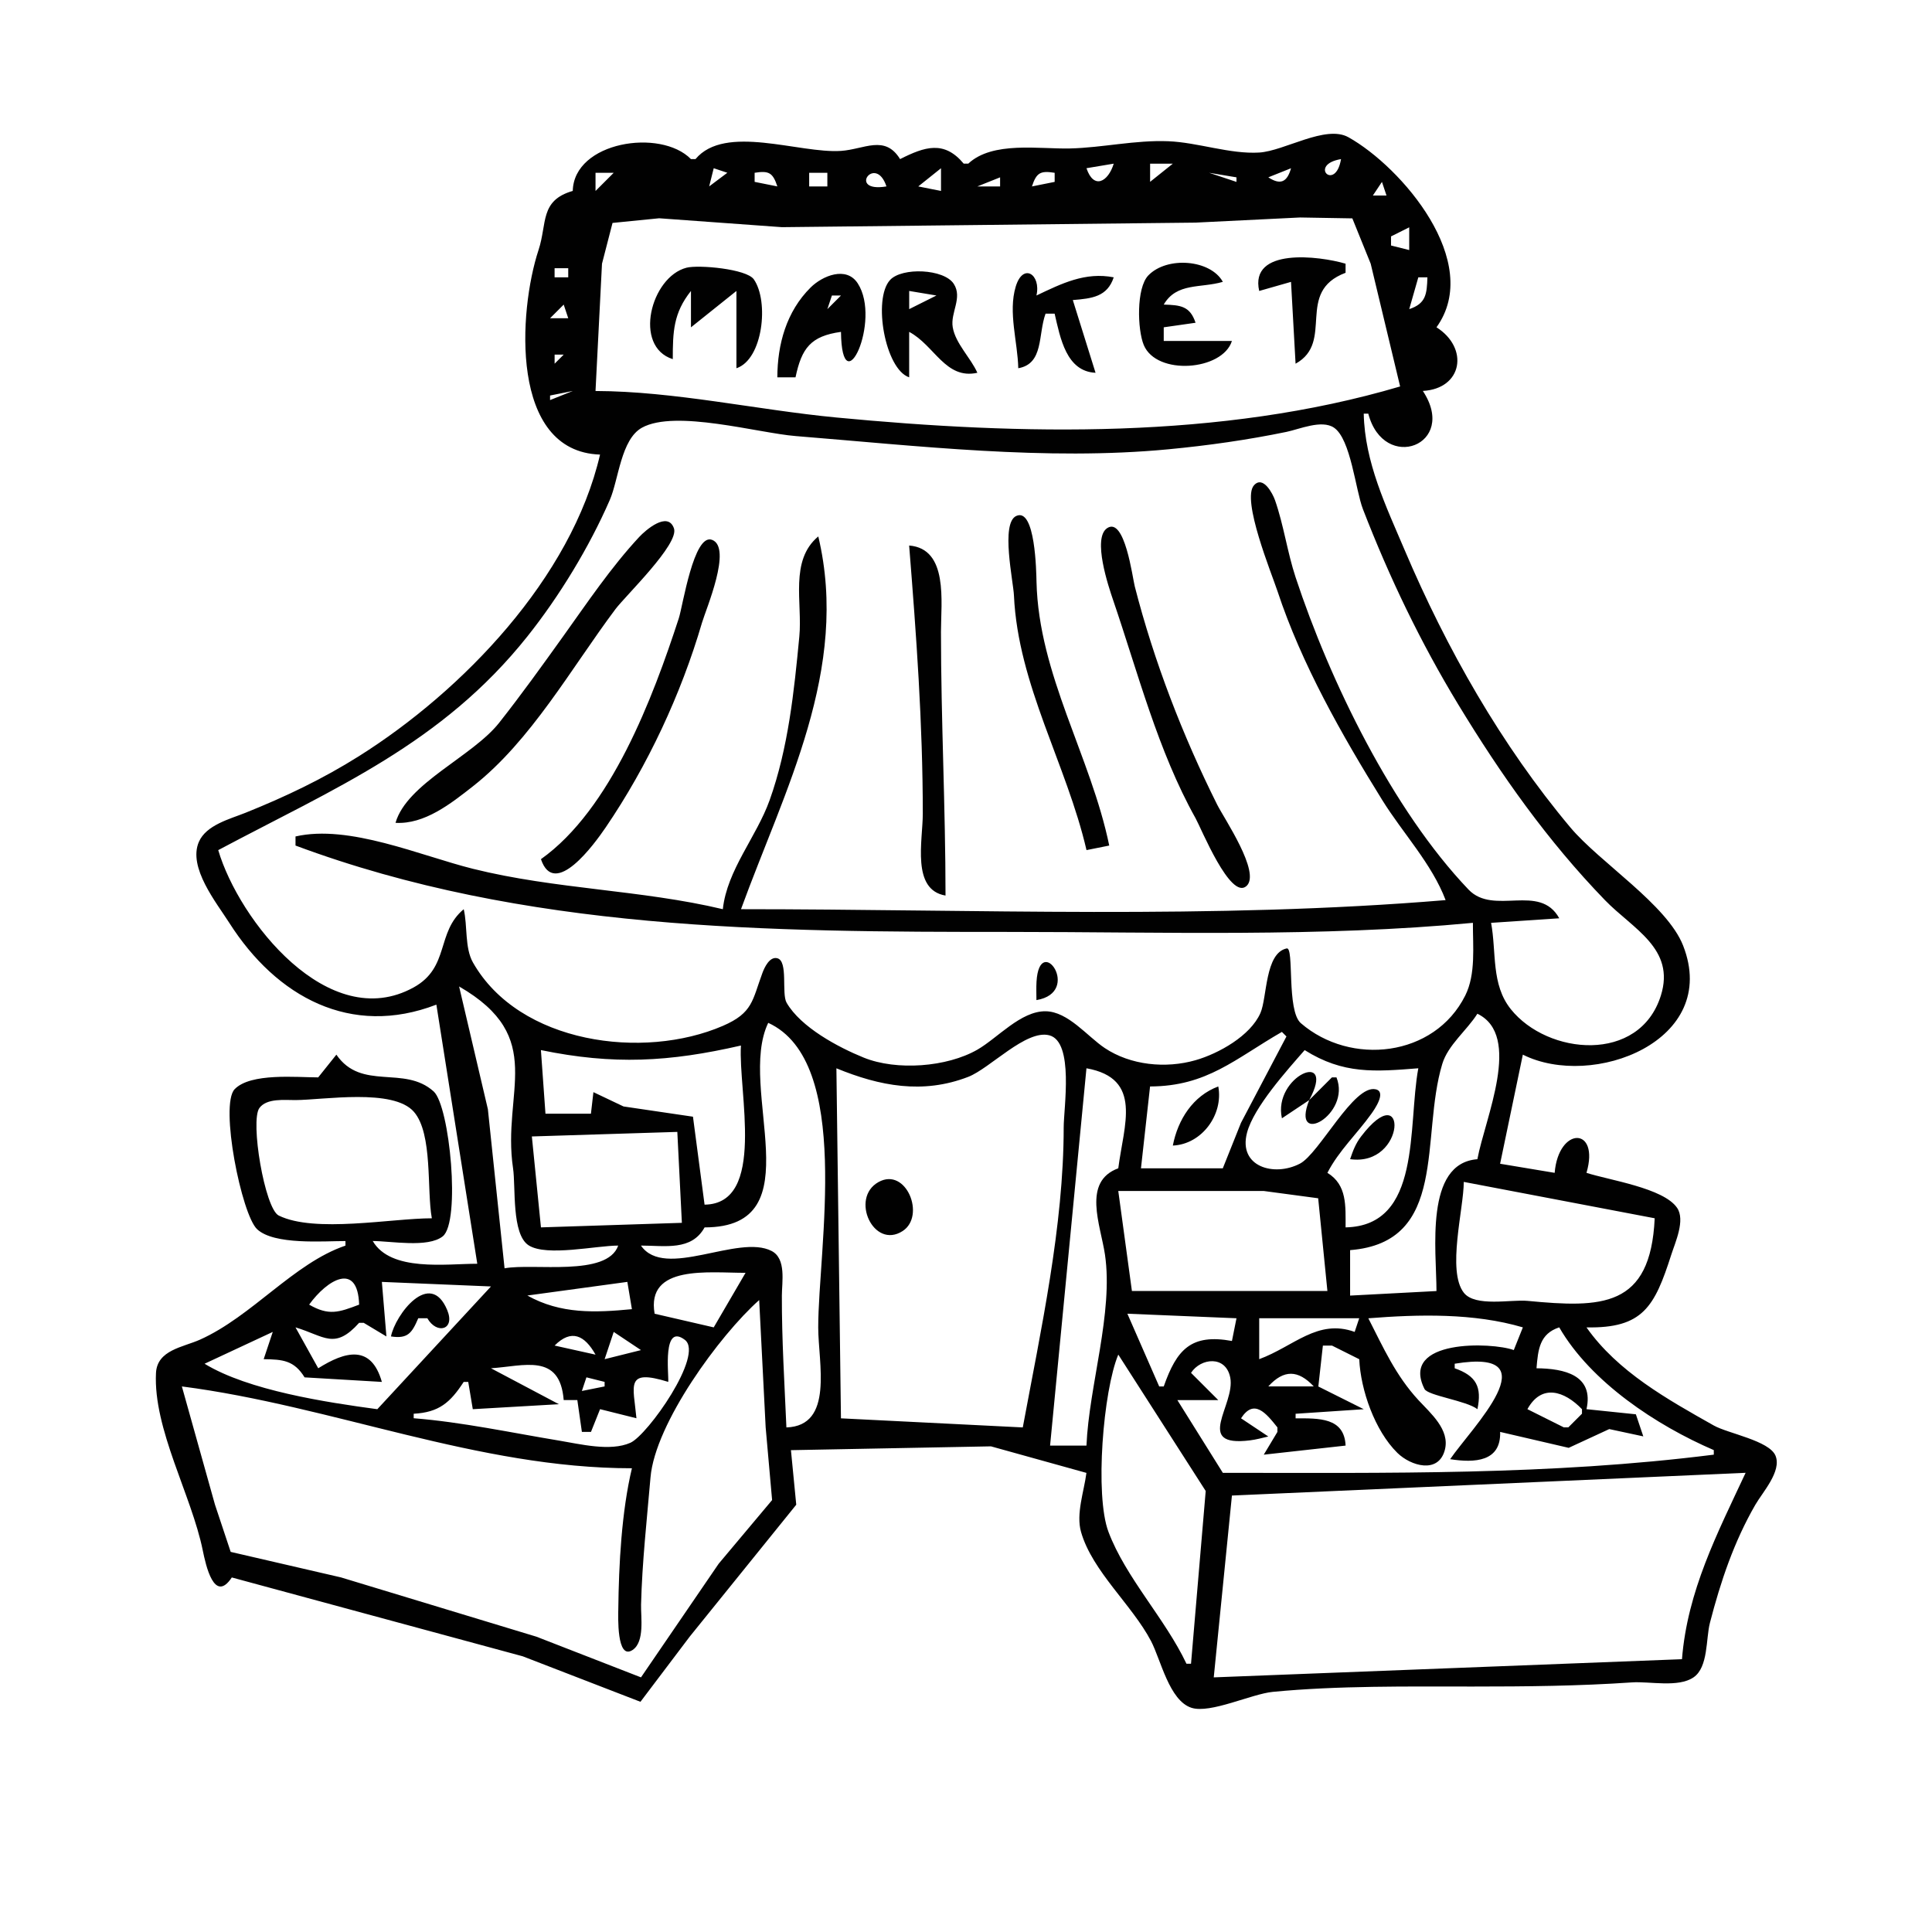 <?xml version="1.0" encoding="UTF-8" standalone="no"?>
<!-- Created with Inkscape (http://www.inkscape.org/) -->

<svg
   width="112.448mm"
   height="112.448mm"
   viewBox="0 0 112.448 112.448"
   version="1.1"
   id="svg988"
   xmlns="http://www.w3.org/2000/svg"
   xmlns:svg="http://www.w3.org/2000/svg">
  <defs
     id="defs985" />
  <g
     id="layer1"
     transform="translate(-48.905,-92.276)">
    <path
       style="fill:#010101;stroke:none;stroke-width:0.265"
       d="m 105.261,101.801 h -0.265 c -1.14,-1.368 -2.264,-0.989 -3.704,-0.265 -0.883,-1.438 -2.084,-0.568 -3.44,-0.477 -2.426,0.163 -6.739,-1.59 -8.467,0.477 h -0.265 c -1.765,-1.802 -6.81,-1.018 -6.879,1.852 -1.928,0.554 -1.48,1.884 -1.992,3.44 -1.17,3.551 -1.688,11.734 3.58,11.906 -1.662,7.183 -8.007,13.757 -14.023,17.547 -2.121,1.336 -4.293,2.37 -6.615,3.302 -0.908,0.364 -2.287,0.708 -2.713,1.697 -0.64,1.485 1.021,3.53 1.77,4.706 2.755,4.326 7.084,6.677 12.055,4.763 l 2.381,15.081 c -1.823,0 -5.032,0.48 -6.085,-1.323 1.05,0 3.212,0.411 4.074,-0.272 1.052,-0.833 0.412,-7.588 -0.529,-8.435 -1.713,-1.543 -4.198,-0.011 -5.661,-2.14 l -1.058,1.323 c -1.234,2.7e-4 -3.938,-0.277 -4.864,0.689 -0.879,0.917 0.404,7.302 1.309,8.148 0.992,0.927 3.848,0.688 5.142,0.689 v 0.265 c -3.006,1.022 -5.431,4.113 -8.467,5.474 -0.99,0.443 -2.493,0.6 -2.561,1.94 -0.164,3.263 2.069,7.116 2.72,10.314 0.179,0.879 0.672,3.13 1.693,1.587 l 16.933,4.589 6.851,2.648 2.871,-3.798 6.197,-7.673 -0.309,-3.175 11.642,-0.222 5.556,1.545 c -0.135,1.064 -0.616,2.384 -0.313,3.44 0.657,2.289 2.969,4.241 4.074,6.35 0.564,1.076 1.057,3.463 2.352,3.882 1.097,0.355 3.495,-0.807 4.735,-0.927 3.772,-0.365 7.854,-0.31 11.642,-0.31 3.106,0 6.168,-0.029 9.26,-0.241 1.031,-0.071 2.696,0.319 3.589,-0.296 0.862,-0.593 0.712,-2.248 0.95,-3.168 0.622,-2.406 1.399,-4.721 2.646,-6.879 0.42,-0.727 1.539,-1.946 1.174,-2.846 -0.357,-0.883 -2.765,-1.295 -3.596,-1.764 -2.7,-1.523 -5.59,-3.128 -7.408,-5.709 3.285,0.059 3.963,-1.195 4.936,-4.233 0.231,-0.721 0.825,-2.01 0.338,-2.725 -0.792,-1.161 -3.973,-1.614 -5.274,-2.038 0.79,-2.701 -1.629,-2.709 -1.852,0 l -3.175,-0.529 1.323,-6.35 c 4.053,2.034 11.504,-0.792 9.329,-6.346 -0.935,-2.385 -4.85,-4.837 -6.567,-6.883 -4.019,-4.79 -7.201,-10.401 -9.641,-16.14 -1.087,-2.555 -2.323,-5.113 -2.381,-7.938 h 0.265 c 0.909,3.469 5.253,1.828 3.175,-1.323 2.318,-0.128 2.696,-2.499 0.794,-3.704 2.732,-3.799 -2.043,-9.339 -5.126,-11.062 -1.325,-0.741 -3.725,0.802 -5.192,0.891 -1.698,0.103 -3.572,-0.59 -5.292,-0.658 -1.932,-0.076 -3.824,0.374 -5.709,0.42 -1.806,0.044 -4.52,-0.439 -5.933,0.885 m 21.696,-0.265 c -0.322,1.934 -1.934,0.322 0,0 m -13.229,0.265 c -0.323,1.061 -1.164,1.527 -1.587,0.265 l 1.587,-0.265 m 3.44,0 -1.323,1.058 v -1.058 h 1.323 m -29.104,0.265 -1.587,0.794 1.587,-0.794 m 3.175,0.265 -1.058,0.794 0.265,-1.058 0.794,0.265 m 2.91,0.794 -1.323,-0.265 v -0.529 c 0.83,-0.131 1.058,-0.009 1.323,0.794 m 6.35,0 c -2.311,0.389 -0.639,-1.923 0,0 m 3.175,-1.058 v 1.323 l -1.323,-0.265 1.323,-1.058 m 6.615,0.265 v 0.529 l -1.323,0.265 c 0.265,-0.803 0.493,-0.925 1.323,-0.794 m 13.758,-0.265 c -0.228,0.805 -0.61,0.996 -1.323,0.529 l 1.323,-0.529 m -39.423,0.265 -1.058,1.058 v -1.058 h 1.058 m 12.435,0 v 0.794 h -1.058 v -0.794 h 1.058 m 10.054,0.265 v 0.529 h -1.323 l 1.323,-0.529 m 12.171,-0.265 1.587,0.265 v 0.265 l -1.587,-0.529 m 10.054,0.529 0.265,0.794 h -0.794 l 0.529,-0.794 m 1.058,11.906 c -10.458,3.091 -22.026,2.834 -32.808,1.807 -4.605,-0.439 -9.422,-1.53 -14.023,-1.543 l 0.377,-7.408 0.613,-2.374 2.714,-0.271 7.144,0.518 24.077,-0.265 6.085,-0.299 3.039,0.052 1.068,2.638 1.713,7.144 m -47.89,-9.79 -0.794,0.529 0.794,-0.529 m 48.419,0.529 v 1.323 l -1.058,-0.265 v -0.529 l 1.058,-0.529 m -8.731,3.704 1.852,-0.529 0.265,4.763 c 2.296,-1.266 -0.053,-4.179 2.91,-5.292 v -0.529 c -1.548,-0.458 -5.6,-0.95 -5.027,1.587 m -34.131,3.969 c 2.65e-4,-1.59 0.034,-2.686 1.058,-3.969 v 2.117 l 2.646,-2.117 v 4.498 c 1.544,-0.507 1.907,-3.898 1.011,-5.176 -0.426,-0.607 -3.216,-0.856 -3.917,-0.675 -2.072,0.533 -3.122,4.588 -0.798,5.322 M 120.607,112.12 h -3.969 v -0.794 l 1.852,-0.265 c -0.324,-0.975 -0.875,-1.026 -1.852,-1.058 0.756,-1.295 2.15,-0.942 3.44,-1.323 -0.718,-1.303 -3.253,-1.501 -4.338,-0.373 -0.706,0.734 -0.635,3.157 -0.265,4.049 0.747,1.799 4.584,1.499 5.132,-0.236 m -38.629,-4.233 v 0.529 h -0.794 v -0.529 h 0.794 m 26.194,5.821 c 1.489,-0.261 1.143,-1.948 1.587,-3.175 h 0.529 c 0.328,1.416 0.68,3.363 2.381,3.44 l -1.323,-4.233 c 1.108,-0.091 2.007,-0.186 2.381,-1.323 -1.661,-0.323 -3.021,0.357 -4.498,1.058 0.28,-1.231 -0.784,-1.93 -1.208,-0.513 -0.447,1.492 0.119,3.23 0.15,4.747 m -14.023,0.529 h 1.058 c 0.357,-1.699 0.884,-2.402 2.646,-2.646 0.051,4.325 2.386,-0.658 0.974,-2.826 -0.666,-1.023 -2.06,-0.433 -2.739,0.241 -1.415,1.403 -1.934,3.314 -1.939,5.231 m 7.673,0 v -2.646 c 1.482,0.787 2.113,2.791 3.969,2.381 -0.389,-0.875 -1.269,-1.697 -1.433,-2.646 -0.148,-0.855 0.587,-1.714 0.059,-2.531 -0.565,-0.874 -3.022,-0.977 -3.711,-0.22 -1.012,1.112 -0.281,5.199 1.116,5.661 m 30.163,-5.821 c -0.032,0.977 -0.083,1.529 -1.058,1.852 l 0.529,-1.852 h 0.529 m -28.575,1.058 -1.587,0.794 v -1.058 l 1.587,0.265 m -5.556,0 -0.794,0.794 0.265,-0.794 h 0.529 m -16.14,0.529 0.265,0.794 h -1.058 l 0.794,-0.794 m 50.535,2.646 0.265,1.058 -0.265,-1.058 m -50.535,0.265 -0.529,0.529 v -0.529 h 0.529 m 0.529,2.117 -1.323,0.529 v -0.265 l 1.323,-0.265 m 48.948,1.323 -1.323,0.529 1.323,-0.529 m -47.096,0.265 -1.058,0.794 1.058,-0.794 m 51.594,29.369 3.969,-0.265 c -1.142,-2.072 -3.812,-0.133 -5.281,-1.672 -4.428,-4.638 -8.075,-12.144 -10.064,-18.172 -0.485,-1.47 -0.692,-3.04 -1.2,-4.493 -0.131,-0.375 -0.692,-1.459 -1.223,-0.865 -0.741,0.831 1.032,5.145 1.364,6.151 1.404,4.25 3.747,8.376 6.102,12.171 1.192,1.921 2.884,3.702 3.687,5.821 -13.555,1.131 -27.389,0.529 -41.01,0.529 2.516,-6.913 6.339,-13.963 4.498,-21.696 -1.682,1.401 -0.916,3.851 -1.103,5.821 -0.303,3.188 -0.643,6.489 -1.727,9.525 -0.766,2.146 -2.479,4.064 -2.726,6.35 -4.755,-1.132 -9.748,-1.154 -14.552,-2.353 -3.049,-0.761 -7.198,-2.597 -10.319,-1.88 v 0.529 c 13.327,4.967 27.551,5.027 41.54,5.027 8.933,0 18.117,0.314 26.988,-0.529 -0.008,1.362 0.179,2.984 -0.447,4.233 -1.795,3.587 -6.67,4.112 -9.568,1.607 -0.844,-0.729 -0.374,-4.444 -0.823,-4.35 -1.271,0.267 -1.136,2.862 -1.528,3.757 -0.584,1.332 -2.435,2.362 -3.773,2.747 -1.74,0.5 -3.788,0.297 -5.292,-0.709 -1.015,-0.679 -2.131,-2.122 -3.44,-2.138 -1.444,-0.017 -2.791,1.556 -3.969,2.234 -1.774,1.02 -4.705,1.238 -6.615,0.464 -1.486,-0.602 -3.663,-1.764 -4.49,-3.195 -0.309,-0.534 0.107,-2.427 -0.544,-2.59 -0.449,-0.112 -0.748,0.545 -0.865,0.861 -0.591,1.595 -0.55,2.319 -2.302,3.076 -4.614,1.995 -11.853,1.05 -14.545,-3.69 -0.486,-0.856 -0.308,-2.14 -0.537,-3.1 -1.618,1.348 -0.798,3.381 -2.911,4.55 -4.952,2.74 -10.178,-3.915 -11.377,-7.989 6.768,-3.604 13.009,-6.178 17.991,-12.435 1.864,-2.341 3.598,-5.19 4.796,-7.938 0.518,-1.186 0.648,-3.539 1.879,-4.216 1.942,-1.068 6.762,0.314 8.936,0.489 7.086,0.57 14.581,1.449 21.696,0.771 2.301,-0.219 4.616,-0.546 6.879,-1.014 0.753,-0.156 2.048,-0.726 2.761,-0.246 0.981,0.66 1.257,3.636 1.687,4.745 1.54,3.976 3.344,7.739 5.553,11.377 2.482,4.087 5.193,7.927 8.531,11.376 1.618,1.672 4.117,2.815 3.256,5.557 -1.244,3.967 -6.591,3.469 -8.732,0.793 -1.157,-1.446 -0.828,-3.298 -1.149,-5.027 m -23.548,-4.233 1.323,-0.265 c -1.073,-5.198 -4.105,-9.941 -4.233,-15.346 -0.013,-0.563 -0.065,-4.347 -1.179,-3.837 -0.919,0.421 -0.171,3.8 -0.134,4.631 0.237,5.199 3.07,9.835 4.223,14.817 m -40.217,-1.587 c 1.687,0.097 3.216,-1.116 4.498,-2.121 3.39,-2.658 5.736,-6.894 8.301,-10.315 0.587,-0.782 3.723,-3.793 3.407,-4.702 -0.359,-1.03 -1.662,0.113 -2.02,0.497 -1.645,1.769 -3.029,3.832 -4.433,5.792 -1.214,1.695 -2.43,3.39 -3.723,5.027 -1.549,1.962 -5.37,3.526 -6.03,5.821 M 113.347,123.014 c -0.878,0.577 0.082,3.419 0.344,4.187 1.445,4.228 2.609,8.783 4.8,12.7 0.329,0.589 2.027,4.78 2.961,3.946 0.86,-0.768 -1.308,-3.946 -1.705,-4.74 -2.006,-4.013 -3.68,-8.347 -4.795,-12.7 -0.134,-0.523 -0.582,-4.065 -1.606,-3.393 m -32.956,19.268 c 0.784,2.338 3.122,-0.898 3.771,-1.852 2.437,-3.58 4.388,-7.757 5.601,-11.906 0.23,-0.786 1.778,-4.383 0.585,-4.828 -1.063,-0.397 -1.702,3.854 -1.933,4.564 -1.502,4.61 -3.948,11.127 -8.025,14.023 m 21.431,-18.256 c 0.417,5.235 0.794,10.329 0.794,15.61 0,1.568 -0.675,4.429 1.323,4.763 0,-5.121 -0.265,-10.244 -0.265,-15.346 0,-1.747 0.441,-4.844 -1.852,-5.027 m 7.408,26.458 c 2.699,-0.451 0.178,-3.996 0.005,-1.069 -0.021,0.353 -0.005,0.716 -0.005,1.069 m -33.602,-0.794 c 5.162,2.981 2.475,6.119 3.14,10.583 0.162,1.091 -0.098,3.845 0.913,4.487 1.047,0.664 3.933,0.011 5.208,0.011 -0.646,1.836 -4.928,1.01 -6.615,1.323 l -0.971,-9.26 -1.675,-7.144 m 59.267,10.054 c -3.09,0.234 -2.381,5.325 -2.381,7.673 l -5.027,0.265 v -2.646 c 5.744,-0.454 4.076,-6.582 5.365,-10.838 0.335,-1.105 1.43,-1.949 2.043,-2.921 2.631,1.268 0.441,6.09 0,8.467 m -40.217,15.61 c -0.11,-2.566 -0.271,-5.093 -0.264,-7.673 0.002,-0.788 0.265,-2.146 -0.592,-2.593 -1.942,-1.013 -6.226,1.69 -7.61,-0.317 1.399,0 2.944,0.321 3.704,-1.058 6.431,-0.004 1.856,-8.066 3.704,-11.906 4.915,2.251 2.91,13.123 2.91,17.727 0,2.064 0.929,5.73 -1.852,5.821 m 13.758,0 -10.583,-0.529 -0.265,-20.373 c 2.521,1.034 5.023,1.523 7.673,0.498 1.262,-0.488 3.374,-2.777 4.723,-2.417 1.445,0.385 0.833,4.23 0.833,5.358 -2.6e-4,5.75 -1.333,11.819 -2.381,17.462 m 15.081,-23.019 0.265,0.265 -2.646,5.027 -1.058,2.646 h -4.763 l 0.529,-4.763 c 3.313,-0.009 4.948,-1.607 7.673,-3.175 m -31.485,0.794 c -0.171,2.658 1.495,9.218 -2.117,9.26 l -0.675,-5.119 -4.042,-0.596 -1.752,-0.833 -0.145,1.256 h -2.646 l -0.265,-3.704 c 4.22,0.87 7.461,0.694 11.642,-0.265 M 124.84,153.395 c 2.252,1.416 4.083,1.258 6.615,1.058 -0.631,3.388 0.211,9.168 -4.233,9.26 -0.003,-1.242 0.096,-2.469 -1.058,-3.175 0.668,-1.295 1.719,-2.262 2.56,-3.439 0.163,-0.229 0.898,-1.267 0.255,-1.421 -1.276,-0.305 -3.286,3.735 -4.412,4.324 -1.503,0.786 -3.606,0.185 -3.081,-1.8 0.394,-1.489 2.33,-3.632 3.355,-4.807 m -1.323,3.969 1.587,-1.058 c -1.104,2.788 2.461,0.86 1.587,-1.323 h -0.265 l -1.323,1.323 c 1.627,-3.011 -2.133,-1.389 -1.587,1.058 m -9.525,2.91 c -2.115,0.778 -1.028,3.304 -0.774,5.027 0.497,3.374 -0.929,7.631 -1.078,11.113 h -2.117 L 112.14,154.453 c 3.301,0.589 2.17,3.304 1.852,5.821 m 3.175,-1.323 c 1.689,-0.072 2.952,-1.803 2.646,-3.44 -1.474,0.546 -2.354,1.93 -2.646,3.44 m -43.127,4.233 c -2.344,0 -6.81,0.874 -8.912,-0.16 -0.812,-0.4 -1.675,-5.513 -1.125,-6.259 0.43,-0.583 1.472,-0.457 2.099,-0.461 1.645,-0.009 5.698,-0.697 6.895,0.685 1.108,1.278 0.739,4.561 1.042,6.194 m 53.446,-3.44 c 3.282,0.464 3.371,-4.891 0.644,-1.328 -0.326,0.426 -0.474,0.83 -0.644,1.328 m -39.158,-1.587 0.265,5.292 -8.202,0.265 -0.529,-5.292 8.467,-0.265 m 11.702,2.923 c -1.663,0.935 -0.279,3.941 1.412,2.847 1.358,-0.878 0.205,-3.756 -1.412,-2.847 m 45.183,2.104 c -0.239,5.228 -3.09,5.218 -7.408,4.807 -0.947,-0.09 -3.033,0.369 -3.697,-0.469 -1.001,-1.264 -0.007,-4.903 -0.007,-6.455 l 11.112,2.117 m -19.05,4.233 h -11.377 l -0.794,-5.821 h 8.467 l 3.168,0.424 0.537,5.397 m -56.356,0.794 c -1.186,0.451 -1.766,0.659 -2.91,0 1.053,-1.458 2.828,-2.522 2.91,0 m 22.49,-1.852 -1.852,3.175 -3.44,-0.794 c -0.501,-2.872 3.15,-2.375 5.292,-2.381 m -14.817,0.794 -6.615,7.144 c -2.959,-0.398 -7.506,-1.089 -10.054,-2.646 l 3.969,-1.852 -0.529,1.587 c 1.113,0.013 1.775,0.07 2.381,1.058 l 4.498,0.265 c -0.624,-2.196 -2.135,-1.78 -3.704,-0.794 l -1.323,-2.381 c 1.693,0.51 2.271,1.329 3.704,-0.265 h 0.265 l 1.323,0.794 -0.265,-3.175 6.35,0.265 m 7.938,-0.265 0.265,1.587 c -2.131,0.205 -4.144,0.294 -6.085,-0.794 l 5.821,-0.794 m -13.758,3.175 c 0.966,0.147 1.215,-0.181 1.587,-1.058 h 0.529 c 0.553,0.963 1.635,0.675 1.158,-0.473 -1.002,-2.415 -3.026,0.272 -3.275,1.531 m 21.431,-2.117 0.377,7.408 0.375,4.233 -3.109,3.704 -4.522,6.615 -6.085,-2.367 -11.377,-3.451 -6.419,-1.485 -0.915,-2.751 -1.926,-6.879 c 8.784,1.134 17.206,4.763 26.194,4.763 -0.602,2.527 -0.763,5.6 -0.793,8.202 -0.004,0.359 -0.111,3.01 0.836,2.371 0.71,-0.479 0.471,-1.918 0.489,-2.636 0.061,-2.451 0.34,-4.964 0.55,-7.408 0.27,-3.138 4.022,-8.273 6.325,-10.319 m 27.781,1.058 -0.265,1.323 c -2.375,-0.434 -3.214,0.493 -3.969,2.646 h -0.265 l -1.852,-4.233 6.35,0.265 m 7.144,0 -0.265,0.794 c -2.158,-0.779 -3.543,0.846 -5.556,1.587 v -2.381 h 5.821 m 9.525,0.529 -0.529,1.323 c -1.259,-0.467 -6.657,-0.651 -5.197,2.263 0.195,0.389 2.453,0.684 3.081,1.177 0.267,-1.296 -0.063,-1.939 -1.323,-2.381 v -0.265 c 5.69,-0.935 0.967,3.756 -0.265,5.556 1.423,0.226 2.967,0.15 2.91,-1.587 l 3.99,0.927 2.361,-1.092 1.981,0.425 -0.432,-1.285 -2.874,-0.298 c 0.442,-1.984 -1.289,-2.367 -2.91,-2.381 0.091,-1.108 0.186,-2.007 1.323,-2.381 1.843,3.188 5.659,5.706 8.996,7.144 v 0.265 c -9.57,1.209 -18.975,1.058 -28.575,1.058 l -2.646,-4.233 h 2.381 l -1.587,-1.587 c 0.564,-0.869 2.03,-1.033 2.284,0.28 0.307,1.585 -2.156,4.058 1.144,3.65 0.366,-0.045 0.713,-0.141 1.07,-0.226 l -1.587,-1.058 c 0.756,-1.169 1.457,-0.3 2.117,0.529 v 0.265 l -0.794,1.323 4.763,-0.529 c -0.074,-1.65 -1.569,-1.584 -2.91,-1.587 v -0.265 l 3.969,-0.265 -2.646,-1.323 0.265,-2.381 h 0.529 l 1.587,0.794 c 0.082,1.796 0.908,4.163 2.22,5.452 0.772,0.758 2.392,1.246 2.763,-0.176 0.306,-1.173 -0.834,-2.135 -1.537,-2.895 -1.326,-1.435 -2.039,-3.046 -2.917,-4.763 2.924,-0.231 6.147,-0.313 8.996,0.529 m -56.885,0.529 -1.323,-0.265 1.323,0.265 m 2.91,1.058 -2.381,-0.529 c 0.978,-0.983 1.75,-0.595 2.381,0.529 m 2.646,-0.265 -2.117,0.529 0.529,-1.587 1.587,1.058 m -13.229,3.969 v -0.265 c 1.469,-0.08 2.123,-0.642 2.91,-1.852 h 0.265 l 0.265,1.587 5.011,-0.29 -3.953,-2.092 c 1.907,-0.119 4.015,-0.914 4.233,1.852 h 0.794 l 0.265,1.852 h 0.529 l 0.529,-1.323 2.117,0.529 c -0.176,-1.92 -0.677,-2.897 1.852,-2.117 0.031,-0.486 -0.345,-3.437 0.965,-2.447 1.14,0.862 -2.16,5.541 -3.169,5.991 -1.169,0.522 -2.945,0.072 -4.146,-0.126 -2.791,-0.461 -5.651,-1.078 -8.467,-1.302 m 41.01,-3.704 5.088,7.938 -0.855,10.054 h -0.265 c -1.252,-2.642 -3.524,-4.991 -4.539,-7.673 -0.808,-2.133 -0.304,-8.234 0.571,-10.319 m 11.377,1.852 h -2.646 c 0.899,-0.991 1.736,-0.973 2.646,0 m -41.275,-0.265 v 0.265 l -1.323,0.265 0.265,-0.794 1.058,0.265 m 38.365,-0.265 -0.265,0.265 0.265,-0.265 m 18.521,1.852 v 0.265 l -0.794,0.794 h -0.265 l -2.117,-1.058 c 0.825,-1.496 2.153,-1.062 3.175,0 m 9.525,3.704 c -1.649,3.532 -3.388,6.874 -3.704,10.848 l -27.252,1.058 1.058,-10.583 z"
       id="path1061" />
  </g>
</svg>
